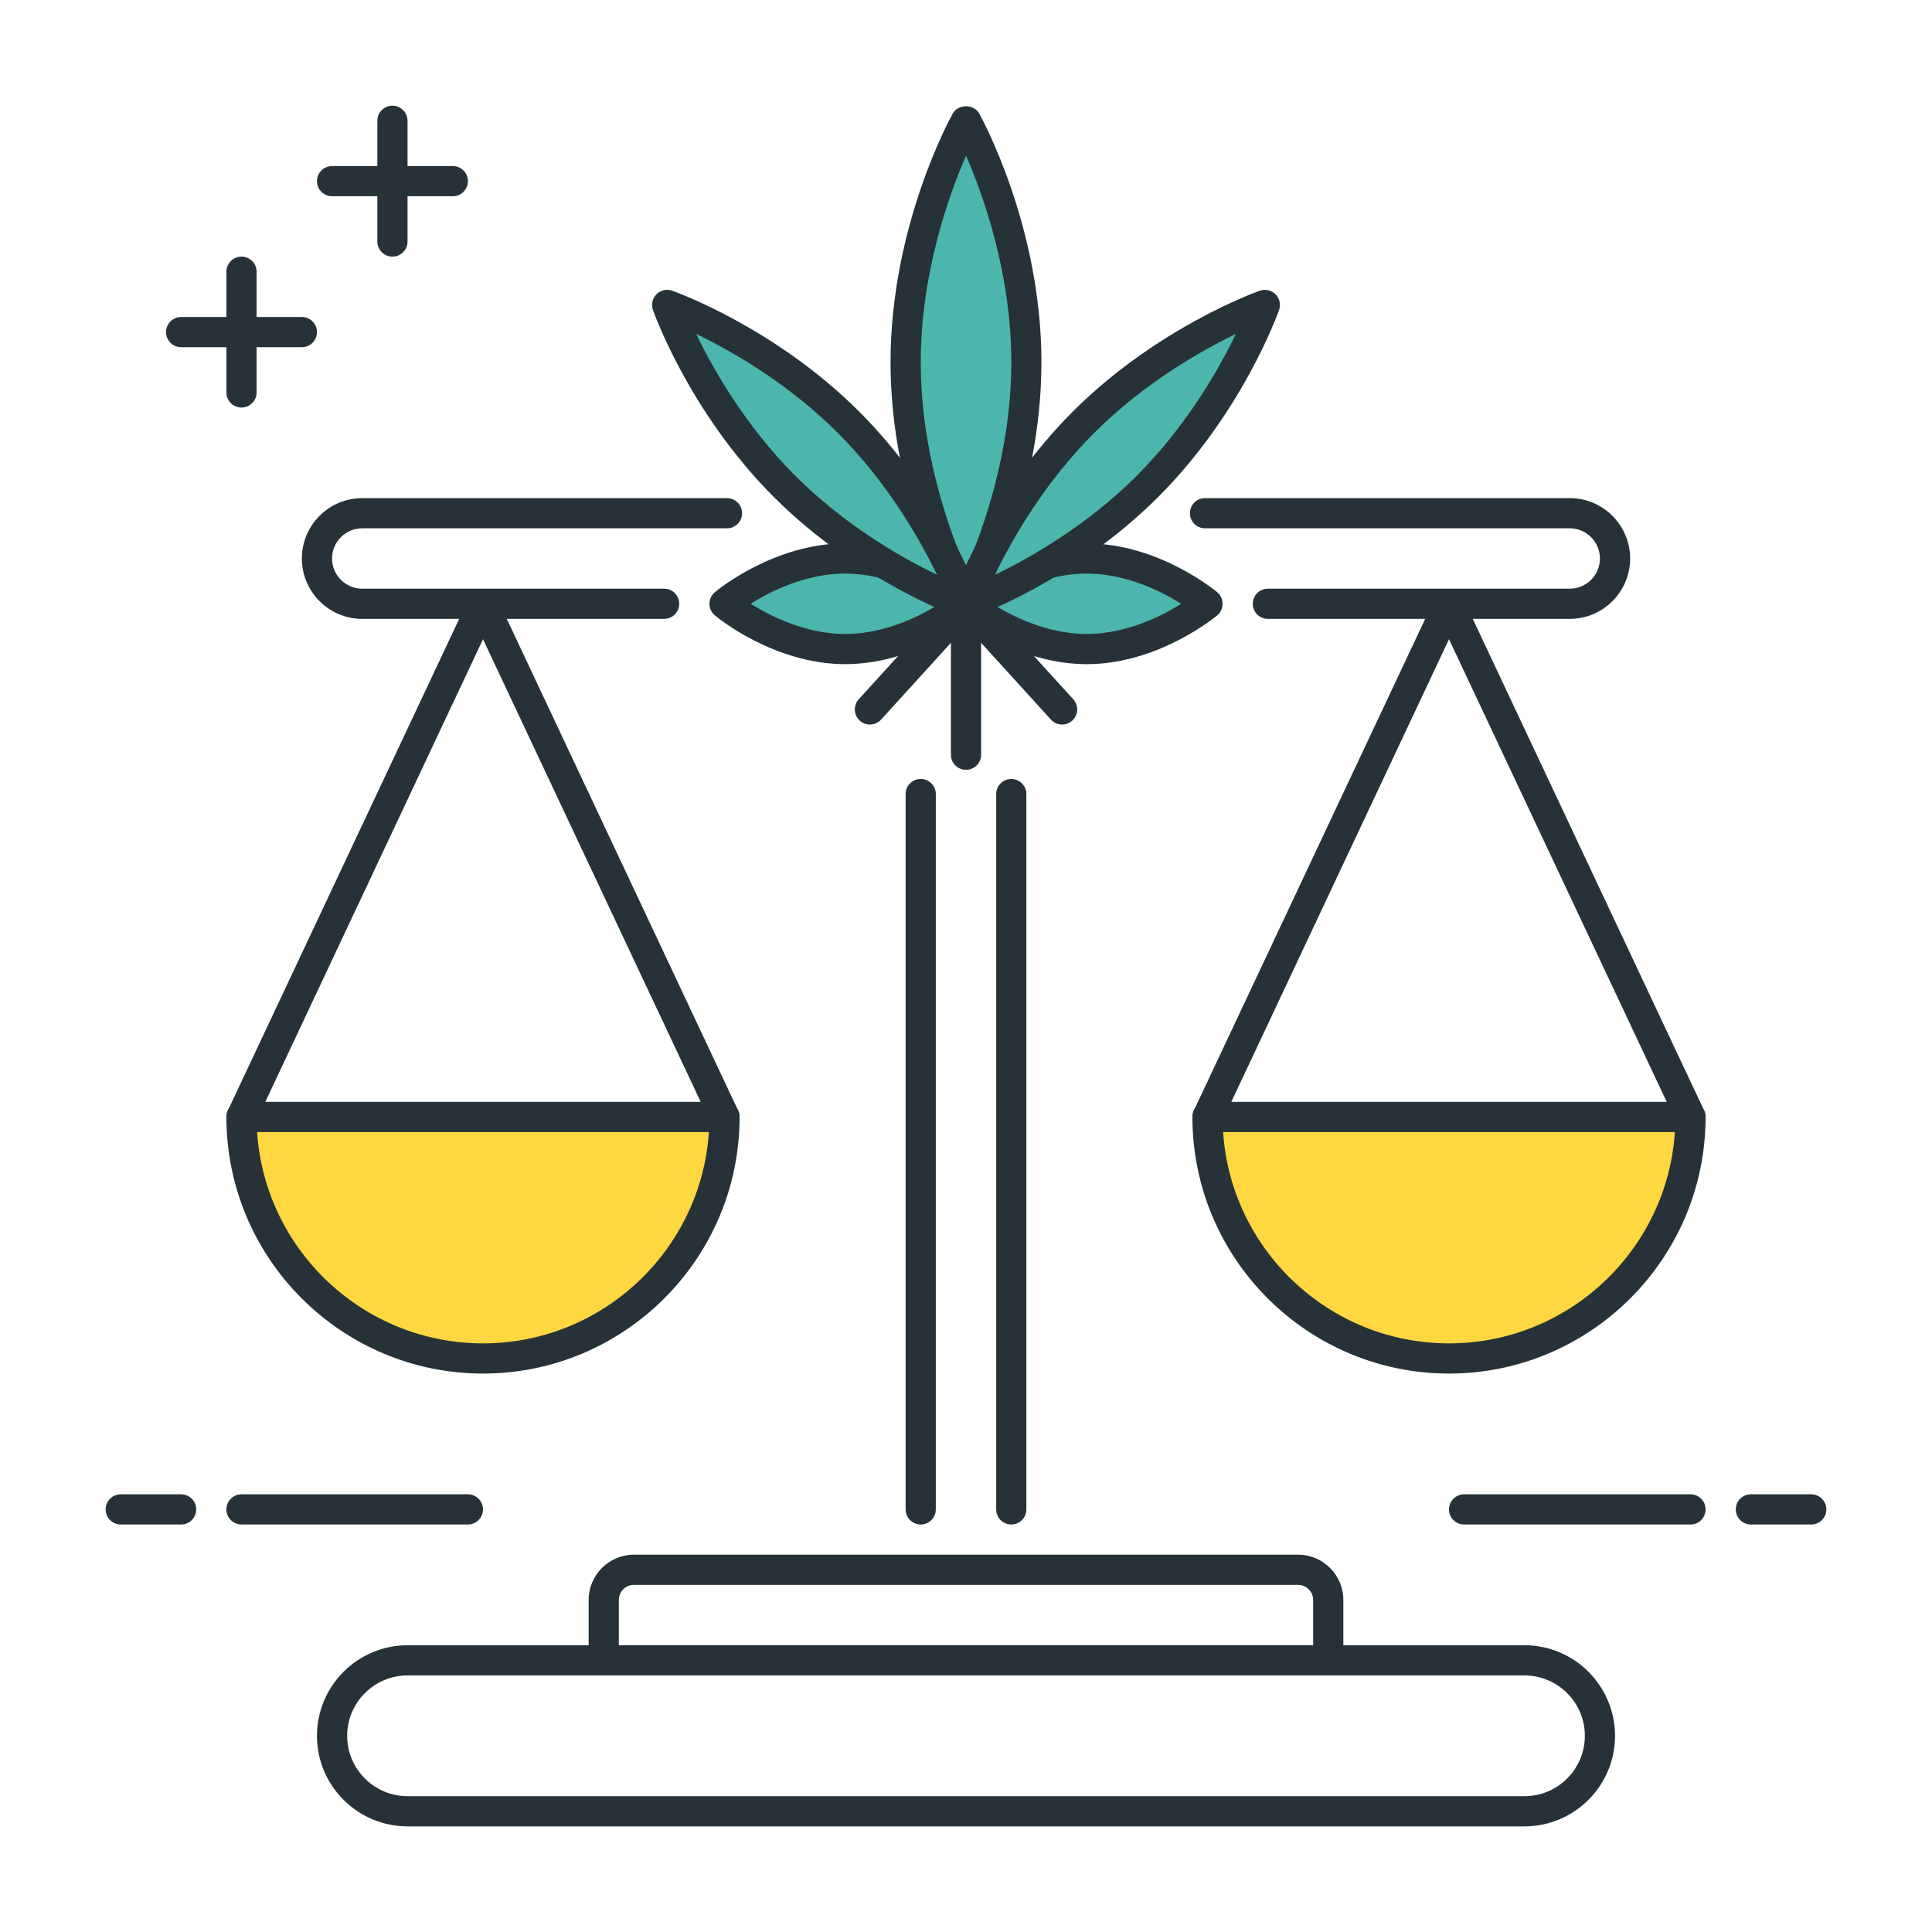 <?xml version="1.0" encoding="utf-8"?>
<!-- Generator: Adobe Illustrator 22.0.0, SVG Export Plug-In . SVG Version: 6.00 Build 0)  -->
<svg version="1.1" id="Layer_1" xmlns="http://www.w3.org/2000/svg" xmlns:xlink="http://www.w3.org/1999/xlink" x="0px" y="0px"
	 viewBox="0 0 64 64" style="enable-background:new 0 0 64 64;" xml:space="preserve">
<style type="text/css">
	.st0{fill:#263238;}
	.st1{fill:#4FC3F7;}
	.st2{fill:#4DB6AC;}
	.st3{fill:#FF5252;}
	.st4{fill:#FFFFFF;}
	.st5{fill:#FFD740;}
	.st6{fill:#40C4FF;}
</style>
<g>
	<g>
		<path class="st0" d="M50.5,60.501h-37c-1.654,0-3-1.346-3-3s1.346-3,3-3h37c1.654,0,3,1.346,3,3S52.154,60.501,50.5,60.501z
			 M13.5,55.501c-1.103,0-2,0.897-2,2s0.897,2,2,2h37c1.103,0,2-0.897,2-2s-0.897-2-2-2H13.5z"/>
	</g>
	<g>
		<path class="st0" d="M44,55.501H20c-0.276,0-0.5-0.224-0.5-0.5v-2c0-0.827,0.673-1.5,1.5-1.5h22c0.827,0,1.5,0.673,1.5,1.5v2
			C44.5,55.277,44.276,55.501,44,55.501z M20.5,54.501h23v-1.5c0-0.275-0.224-0.5-0.5-0.5H21c-0.276,0-0.5,0.225-0.5,0.5V54.501z"/>
	</g>
	<g>
		<path class="st0" d="M24,37.501c-0.188,0-0.368-0.106-0.453-0.287L16,21.175L8.453,37.214c-0.118,0.249-0.415,0.356-0.666,0.239
			c-0.25-0.117-0.357-0.415-0.24-0.665l8-17c0.165-0.35,0.74-0.35,0.905,0l8,17c0.117,0.25,0.01,0.548-0.24,0.665
			C24.144,37.485,24.072,37.501,24,37.501z"/>
	</g>
	<g>
		<path class="st5" d="M16,45.001c4.418,0,8-3.582,8-8H8C8,41.419,11.582,45.001,16,45.001z"/>
		<path class="st0" d="M16,45.501c-4.687,0-8.5-3.813-8.5-8.5c0-0.276,0.224-0.5,0.5-0.5h16c0.276,0,0.5,0.224,0.5,0.5
			C24.5,41.688,20.687,45.501,16,45.501z M8.517,37.501c0.258,3.903,3.516,7,7.483,7s7.225-3.097,7.483-7H8.517z"/>
	</g>
	<g>
		<path class="st0" d="M56.001,37.501c-0.188,0-0.368-0.106-0.453-0.287L48,21.175l-7.547,16.039
			c-0.118,0.249-0.416,0.356-0.666,0.239s-0.357-0.415-0.24-0.665l8-17c0.165-0.35,0.74-0.35,0.905,0l8,17
			c0.117,0.25,0.01,0.548-0.24,0.665C56.145,37.485,56.072,37.501,56.001,37.501z"/>
	</g>
	<g>
		<path class="st5" d="M48,45.001c4.418,0,8-3.582,8-8H40C40,41.419,43.582,45.001,48,45.001z"/>
		<path class="st0" d="M48,45.501c-4.687,0-8.5-3.813-8.5-8.5c0-0.276,0.224-0.5,0.5-0.5h16c0.276,0,0.5,0.224,0.5,0.5
			C56.5,41.688,52.687,45.501,48,45.501z M40.517,37.501c0.258,3.903,3.516,7,7.483,7s7.225-3.097,7.483-7H40.517z"/>
	</g>
	<g>
		<path class="st0" d="M28.817,24.001c-0.12,0-0.241-0.043-0.336-0.13c-0.204-0.187-0.219-0.502-0.034-0.707l3.184-3.5
			c0.095-0.104,0.229-0.163,0.37-0.163l0,0c0.141,0,0.275,0.06,0.37,0.164l3.183,3.5c0.186,0.204,0.17,0.521-0.034,0.706
			c-0.203,0.186-0.519,0.172-0.707-0.034L32,20.744l-2.813,3.094C29.088,23.946,28.953,24.001,28.817,24.001z"/>
	</g>
	<g>
		<path class="st0" d="M32,25.501c-0.276,0-0.5-0.224-0.5-0.5v-5c0-0.276,0.224-0.5,0.5-0.5s0.5,0.224,0.5,0.5v5
			C32.5,25.277,32.277,25.501,32,25.501z"/>
	</g>
	<g>
		<path class="st2" d="M34,12.001c0,4.418-2,8-2,8s-2-3.582-2-8s2-8,2-8S34,7.583,34,12.001z"/>
		<path class="st0" d="M32,20.501c-0.181,0-0.348-0.098-0.437-0.256c-0.084-0.151-2.063-3.748-2.063-8.244s1.979-8.093,2.063-8.244
			c0.177-0.316,0.696-0.316,0.873,0c0.084,0.151,2.063,3.748,2.063,8.244s-1.979,8.093-2.063,8.244
			C32.349,20.403,32.182,20.501,32,20.501z M32.001,5.157c-0.571,1.312-1.5,3.9-1.5,6.844c0,2.949,0.928,5.533,1.5,6.844
			c0.571-1.312,1.5-3.9,1.5-6.844C33.5,9.052,32.572,6.468,32.001,5.157z"/>
	</g>
	<g>
		<path class="st2" d="M36,21.501c-2.209,0-4-1.5-4-1.5s1.791-1.5,4-1.5c2.209,0,4,1.5,4,1.5S38.209,21.501,36,21.501z"/>
		<path class="st0" d="M36,22.001c-2.364,0-4.242-1.551-4.321-1.617c-0.113-0.095-0.179-0.235-0.179-0.383s0.065-0.288,0.179-0.383
			c0.079-0.066,1.957-1.617,4.321-1.617c2.364,0,4.242,1.551,4.321,1.616c0.114,0.096,0.179,0.235,0.179,0.384
			s-0.065,0.288-0.179,0.384C40.243,20.45,38.364,22.001,36,22.001z M32.868,20c0.653,0.41,1.823,1.001,3.132,1.001
			c1.308,0,2.478-0.591,3.131-1c-0.653-0.409-1.823-1-3.131-1C34.685,19.001,33.519,19.591,32.868,20z"/>
	</g>
	<g>
		<path class="st2" d="M28,21.501c2.209,0,4-1.5,4-1.5s-1.791-1.5-4-1.5s-4,1.5-4,1.5S25.791,21.501,28,21.501z"/>
		<path class="st0" d="M28,22.001c-2.364,0-4.242-1.551-4.321-1.617c-0.113-0.095-0.179-0.235-0.179-0.383s0.065-0.288,0.179-0.383
			c0.079-0.066,1.957-1.617,4.321-1.617c2.364,0,4.242,1.551,4.321,1.616c0.114,0.096,0.179,0.235,0.179,0.384
			s-0.065,0.288-0.179,0.384C32.243,20.45,30.364,22.001,28,22.001z M24.868,20c0.653,0.41,1.823,1.001,3.132,1.001
			c1.308,0,2.478-0.591,3.131-1c-0.653-0.409-1.823-1-3.131-1C26.685,19.001,25.519,19.591,24.868,20z"/>
	</g>
	<g>
		<path class="st2" d="M38.011,16.112C35.277,18.846,32,20.001,32,20.001s1.155-3.277,3.889-6.01c2.734-2.734,6.01-3.889,6.01-3.889
			S40.744,13.378,38.011,16.112z"/>
		<path class="st0" d="M32,20.501c-0.13,0-0.258-0.051-0.354-0.146c-0.136-0.136-0.182-0.338-0.118-0.52
			c0.049-0.139,1.225-3.416,4.007-6.198c2.782-2.781,6.06-3.958,6.198-4.007c0.181-0.063,0.383-0.019,0.52,0.118
			c0.136,0.136,0.182,0.338,0.118,0.52c-0.049,0.139-1.225,3.416-4.007,6.198l0,0c-2.782,2.781-6.06,3.958-6.197,4.007
			C32.112,20.491,32.056,20.501,32,20.501z M40.94,11.062c-1.166,0.563-3.043,1.629-4.697,3.282
			c-1.658,1.658-2.722,3.533-3.283,4.697c1.166-0.563,3.043-1.629,4.697-3.282l0,0C39.315,14.101,40.379,12.226,40.94,11.062z
			 M38.011,16.112h0.01H38.011z"/>
	</g>
	<g>
		<path class="st2" d="M25.99,16.112c2.734,2.734,6.01,3.889,6.01,3.889s-1.155-3.277-3.889-6.01s-6.01-3.889-6.01-3.889
			S23.256,13.378,25.99,16.112z"/>
		<path class="st0" d="M32,20.501c-0.056,0-0.112-0.01-0.166-0.028c-0.138-0.049-3.416-1.226-6.198-4.007l0,0
			c-2.782-2.782-3.958-6.06-4.007-6.198c-0.064-0.182-0.018-0.384,0.118-0.52c0.135-0.137,0.336-0.182,0.52-0.118
			c0.138,0.049,3.415,1.226,6.197,4.007c2.782,2.782,3.958,6.06,4.007,6.198c0.064,0.182,0.018,0.384-0.118,0.52
			C32.259,20.45,32.131,20.501,32,20.501z M26.343,15.759c1.653,1.653,3.531,2.719,4.696,3.281
			c-0.563-1.165-1.629-3.043-3.282-4.696c-1.658-1.657-3.533-2.722-4.697-3.283C23.624,12.227,24.69,14.104,26.343,15.759
			L26.343,15.759z"/>
	</g>
	<g>
		<path class="st0" d="M33.5,50.501c-0.276,0-0.5-0.224-0.5-0.5V26.305c0-0.276,0.224-0.5,0.5-0.5s0.5,0.224,0.5,0.5v23.696
			C34,50.277,33.777,50.501,33.5,50.501z"/>
	</g>
	<g>
		<path class="st0" d="M30.5,50.501c-0.276,0-0.5-0.224-0.5-0.5V26.304c0-0.276,0.224-0.5,0.5-0.5s0.5,0.224,0.5,0.5v23.697
			C31,50.277,30.776,50.501,30.5,50.501z"/>
	</g>
	<g>
		<path class="st0" d="M22,20.501H12c-1.103,0-2-0.897-2-2s0.897-2,2-2h12.082c0.276,0,0.5,0.224,0.5,0.5s-0.224,0.5-0.5,0.5H12
			c-0.551,0-1,0.448-1,1s0.449,1,1,1h10c0.276,0,0.5,0.224,0.5,0.5S22.277,20.501,22,20.501z"/>
	</g>
	<g>
		<path class="st0" d="M52,20.501H42c-0.276,0-0.5-0.224-0.5-0.5s0.224-0.5,0.5-0.5h10c0.551,0,1-0.448,1-1s-0.449-1-1-1H39.918
			c-0.276,0-0.5-0.224-0.5-0.5s0.224-0.5,0.5-0.5H52c1.103,0,2,0.897,2,2S53.104,20.501,52,20.501z"/>
	</g>
	<g>
		<path class="st0" d="M15,6.501h-4c-0.276,0-0.5-0.224-0.5-0.5s0.224-0.5,0.5-0.5h4c0.276,0,0.5,0.224,0.5,0.5
			S15.276,6.501,15,6.501z"/>
	</g>
	<g>
		<path class="st0" d="M13,8.501c-0.276,0-0.5-0.224-0.5-0.5v-4c0-0.276,0.224-0.5,0.5-0.5s0.5,0.224,0.5,0.5v4
			C13.5,8.277,13.276,8.501,13,8.501z"/>
	</g>
	<g>
		<path class="st0" d="M10,11.501H6c-0.276,0-0.5-0.224-0.5-0.5s0.224-0.5,0.5-0.5h4c0.276,0,0.5,0.224,0.5,0.5
			S10.276,11.501,10,11.501z"/>
	</g>
	<g>
		<path class="st0" d="M8,13.501c-0.276,0-0.5-0.224-0.5-0.5v-4c0-0.276,0.224-0.5,0.5-0.5s0.5,0.224,0.5,0.5v4
			C8.5,13.277,8.276,13.501,8,13.501z"/>
	</g>
	<g>
		<path class="st0" d="M6,50.501H4c-0.276,0-0.5-0.224-0.5-0.5s0.224-0.5,0.5-0.5h2c0.276,0,0.5,0.224,0.5,0.5
			S6.276,50.501,6,50.501z"/>
	</g>
	<g>
		<path class="st0" d="M15.5,50.501H8c-0.276,0-0.5-0.224-0.5-0.5s0.224-0.5,0.5-0.5h7.5c0.276,0,0.5,0.224,0.5,0.5
			S15.776,50.501,15.5,50.501z"/>
	</g>
	<g>
		<path class="st0" d="M60,50.501h-2c-0.276,0-0.5-0.224-0.5-0.5s0.224-0.5,0.5-0.5h2c0.276,0,0.5,0.224,0.5,0.5
			S60.276,50.501,60,50.501z"/>
	</g>
	<g>
		<path class="st0" d="M56,50.501h-7.5c-0.276,0-0.5-0.224-0.5-0.5s0.224-0.5,0.5-0.5H56c0.276,0,0.5,0.224,0.5,0.5
			S56.276,50.501,56,50.501z"/>
	</g>
</g>
</svg>
